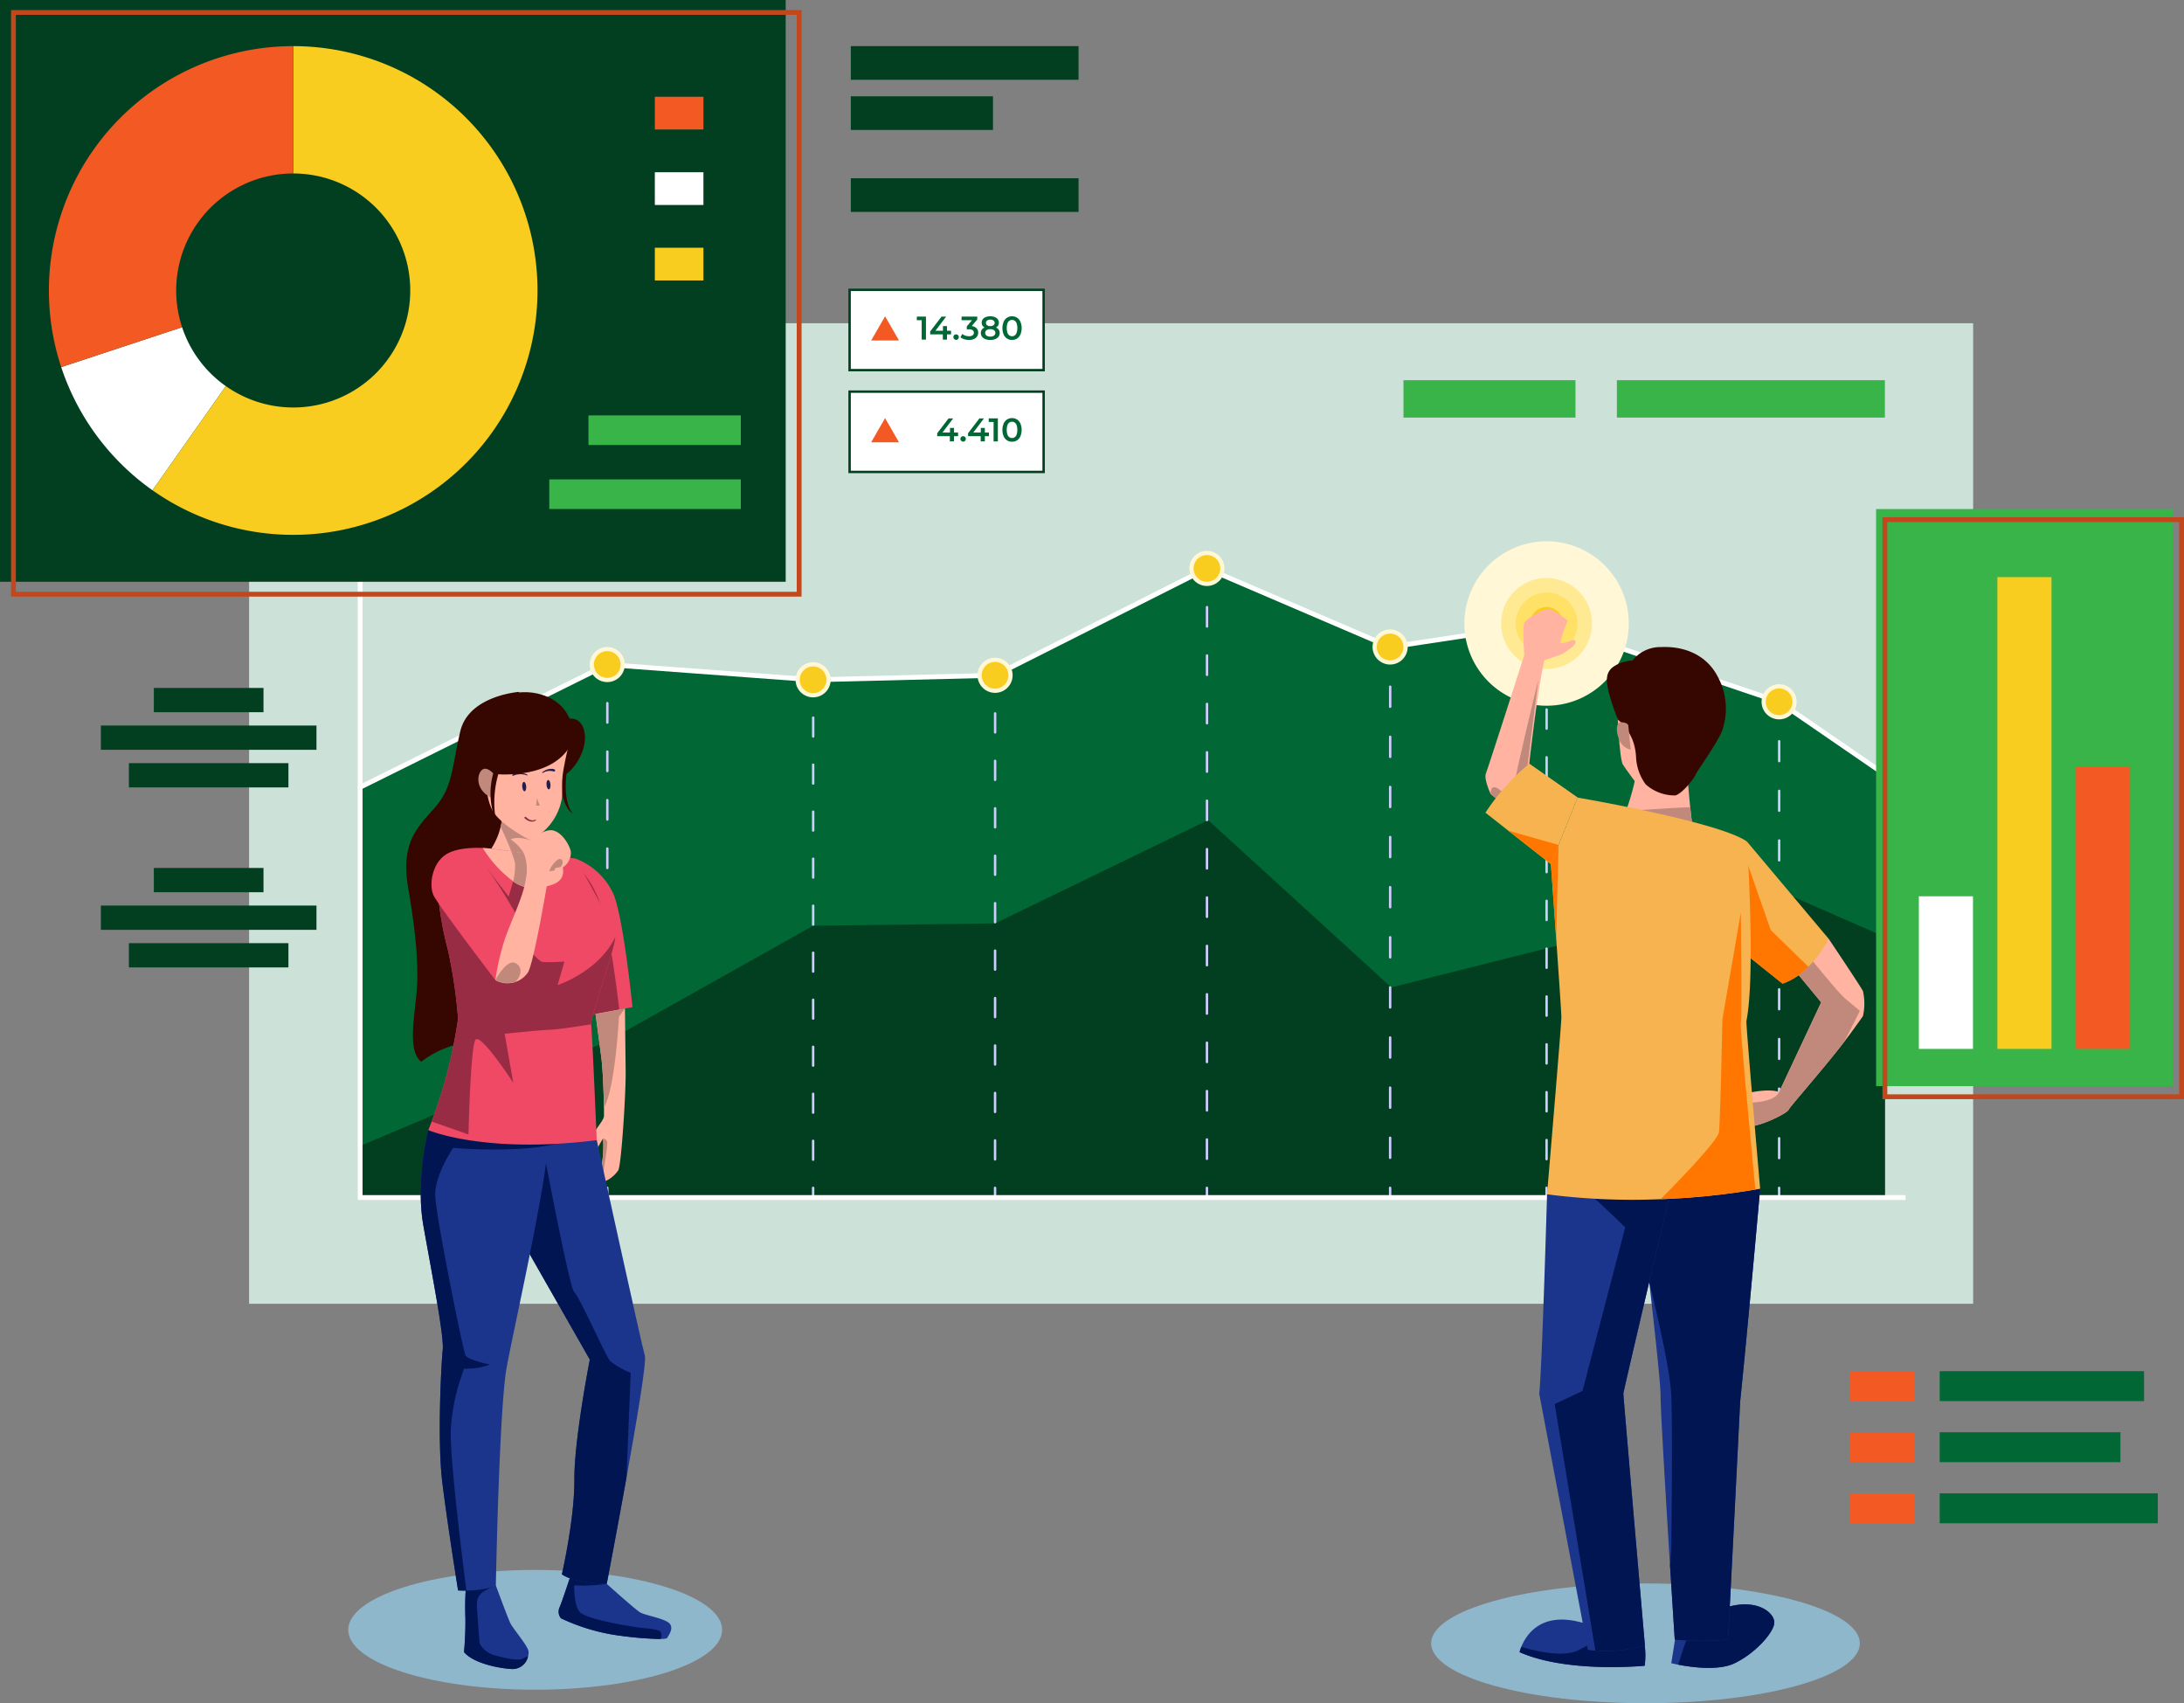 <svg xmlns="http://www.w3.org/2000/svg" xmlns:xlink="http://www.w3.org/1999/xlink" width="324.486" height="253" viewBox="0 0 324.486 253">
  <rect x="0" y="0" width="324.486" height="253" fill="#808080" stroke="none"/>
  <defs>
    <clipPath id="clip-path">
      <rect id="Rectángulo_401435" data-name="Rectángulo 401435" width="324.486" height="253" fill="none"/>
    </clipPath>
  </defs>
  <g id="Grupo_1102061" data-name="Grupo 1102061" transform="translate(-231.468 -502.411)">
    <g id="Grupo_1099516" data-name="Grupo 1099516" transform="translate(231.468 502.411)">
      <rect id="Rectángulo_401405" data-name="Rectángulo 401405" width="256.149" height="145.653" transform="translate(37.009 48.015)" fill="#cce1d7"/>
      <path id="Trazado_881556" data-name="Trazado 881556" d="M316.64,172.782v62.842H90.105V174.679l36.889-18.227,30.406,2.266,27.033-.668,31.478-15.875,27.219,11.67,23.244-3.487,34.55,11.63Z" transform="translate(-36.594 -57.74)" fill="#016835"/>
      <g id="Grupo_1099515" data-name="Grupo 1099515">
        <g id="Grupo_1099514" data-name="Grupo 1099514" clip-path="url(#clip-path)">
          <path id="Trazado_881557" data-name="Trazado 881557" d="M89.86,174.792a.359.359,0,0,1-.16-.68l36.71-18.227a.325.325,0,0,1,.186-.036l30.585,2.266,26.918-.666L215.5,141.609a.359.359,0,0,1,.3-.009l27.125,11.629,23.209-3.507a.371.371,0,0,1,.169.015L300.795,161.4a.373.373,0,0,1,.089.044L316.6,172.241a.359.359,0,1,1-.406.592l-15.674-10.767-34.353-11.621-23.225,3.51a.376.376,0,0,1-.2-.026l-27.064-11.6-31.329,15.8a.353.353,0,0,1-.153.039l-27.033.668-30.523-2.26L90.019,174.755a.354.354,0,0,1-.159.037" transform="translate(-36.348 -57.495)" fill="#fff"/>
          <path id="Trazado_881558" data-name="Trazado 881558" d="M90.105,253.527l36.71-15.551L157.4,220.817l27.033-.353,31.657-15.348,27.219,24.857,22.885-5.754,34.55-8.7,15.895,6.963v38.7H90.105Z" transform="translate(-36.594 -83.302)" fill="#013f20"/>
          <path id="Trazado_881559" data-name="Trazado 881559" d="M151.8,167.706a.179.179,0,0,1-.179-.179v-1.435a.179.179,0,0,1,.359,0v1.435a.179.179,0,0,1-.179.179" transform="translate(-61.575 -67.381)" fill="#cfccff"/>
          <path id="Trazado_881560" data-name="Trazado 881560" d="M151.8,243.624a.18.18,0,0,1-.179-.179v-2.879a.179.179,0,1,1,.359,0v2.879a.18.18,0,0,1-.179.179m0-7.2a.179.179,0,0,1-.179-.179v-2.879a.179.179,0,1,1,.359,0v2.879a.179.179,0,0,1-.179.179m0-7.2a.18.18,0,0,1-.179-.179v-2.88a.179.179,0,1,1,.359,0v2.88a.18.18,0,0,1-.179.179m0-7.2a.18.18,0,0,1-.179-.179v-2.879a.179.179,0,1,1,.359,0v2.879a.18.18,0,0,1-.179.179m0-7.2a.179.179,0,0,1-.179-.179v-2.879a.179.179,0,1,1,.359,0v2.879a.179.179,0,0,1-.179.179m0-7.2a.18.18,0,0,1-.179-.179v-2.879a.179.179,0,1,1,.359,0v2.879a.18.18,0,0,1-.179.179m0-7.2a.18.18,0,0,1-.179-.179v-2.88a.179.179,0,1,1,.359,0v2.88a.18.18,0,0,1-.179.179m0-7.2a.179.179,0,0,1-.179-.179v-2.879a.179.179,0,1,1,.359,0v2.879a.179.179,0,0,1-.179.179m0-7.2a.18.18,0,0,1-.179-.179v-2.879a.179.179,0,1,1,.359,0v2.879a.18.18,0,0,1-.179.179m0-7.2a.179.179,0,0,1-.179-.179v-2.88a.179.179,0,1,1,.359,0v2.88a.179.179,0,0,1-.179.179" transform="translate(-61.575 -71.315)" fill="#cfccff"/>
          <path id="Trazado_881561" data-name="Trazado 881561" d="M151.8,298.6a.18.18,0,0,1-.179-.179V296.99a.179.179,0,1,1,.359,0v1.435a.18.18,0,0,1-.179.179" transform="translate(-61.575 -120.541)" fill="#cfccff"/>
          <path id="Trazado_881562" data-name="Trazado 881562" d="M203.3,171.522a.179.179,0,0,1-.179-.179v-1.435a.179.179,0,1,1,.359,0v1.435a.179.179,0,0,1-.179.179" transform="translate(-82.491 -68.931)" fill="#cfccff"/>
          <path id="Trazado_881563" data-name="Trazado 881563" d="M203.3,245.215a.18.18,0,0,1-.179-.179v-2.794a.179.179,0,1,1,.359,0v2.794a.18.18,0,0,1-.179.179m0-6.985a.179.179,0,0,1-.179-.179v-2.794a.179.179,0,1,1,.359,0v2.794a.179.179,0,0,1-.179.179m0-6.984a.18.18,0,0,1-.179-.18v-2.794a.179.179,0,0,1,.359,0v2.794a.18.18,0,0,1-.179.18m0-6.985a.18.18,0,0,1-.179-.179v-2.794a.179.179,0,1,1,.359,0v2.794a.18.18,0,0,1-.179.179m0-6.985a.18.18,0,0,1-.179-.179V214.3a.179.179,0,1,1,.359,0V217.1a.18.18,0,0,1-.179.179m0-6.985a.18.18,0,0,1-.179-.179v-2.794a.179.179,0,1,1,.359,0v2.794a.18.18,0,0,1-.179.179m0-6.985a.179.179,0,0,1-.179-.179v-2.794a.179.179,0,1,1,.359,0v2.794a.179.179,0,0,1-.179.179m0-6.985a.179.179,0,0,1-.179-.179v-2.793a.179.179,0,1,1,.359,0v2.793a.179.179,0,0,1-.179.179m0-6.984a.18.18,0,0,1-.179-.179v-2.794a.179.179,0,1,1,.359,0v2.794a.18.18,0,0,1-.179.179m0-6.985a.179.179,0,0,1-.179-.179v-2.794a.179.179,0,1,1,.359,0v2.794a.179.179,0,0,1-.179.179" transform="translate(-82.491 -72.778)" fill="#cfccff"/>
          <path id="Trazado_881564" data-name="Trazado 881564" d="M203.3,298.6a.18.18,0,0,1-.179-.179V296.99a.179.179,0,1,1,.359,0v1.435a.18.18,0,0,1-.179.179" transform="translate(-82.491 -120.541)" fill="#cfccff"/>
          <path id="Trazado_881565" data-name="Trazado 881565" d="M248.817,170.4a.179.179,0,0,1-.179-.179v-1.435a.179.179,0,0,1,.359,0v1.435a.179.179,0,0,1-.179.179" transform="translate(-100.977 -68.474)" fill="#cfccff"/>
          <path id="Trazado_881566" data-name="Trazado 881566" d="M248.817,244.746a.18.18,0,0,1-.179-.179v-2.819a.179.179,0,1,1,.359,0v2.819a.18.18,0,0,1-.179.179m0-7.048a.18.18,0,0,1-.179-.179V234.7a.179.179,0,1,1,.359,0v2.819a.18.18,0,0,1-.179.179m0-7.048a.179.179,0,0,1-.179-.179v-2.819a.179.179,0,1,1,.359,0v2.819a.179.179,0,0,1-.179.179m0-7.048a.179.179,0,0,1-.179-.179v-2.819a.179.179,0,0,1,.359,0v2.819a.179.179,0,0,1-.179.179m0-7.048a.179.179,0,0,1-.179-.179v-2.819a.179.179,0,1,1,.359,0v2.819a.179.179,0,0,1-.179.179m0-7.048a.179.179,0,0,1-.179-.179V206.51a.179.179,0,1,1,.359,0v2.819a.179.179,0,0,1-.179.179m0-7.047a.18.18,0,0,1-.179-.18v-2.819a.179.179,0,1,1,.359,0v2.819a.18.18,0,0,1-.179.18m0-7.048a.179.179,0,0,1-.179-.179v-2.819a.179.179,0,0,1,.359,0v2.819a.179.179,0,0,1-.179.179m0-7.047a.18.18,0,0,1-.179-.179v-2.819a.179.179,0,1,1,.359,0v2.819a.18.18,0,0,1-.179.179m0-7.048a.179.179,0,0,1-.179-.179v-2.819a.179.179,0,1,1,.359,0v2.819a.179.179,0,0,1-.179.179" transform="translate(-100.977 -72.346)" fill="#cfccff"/>
          <path id="Trazado_881567" data-name="Trazado 881567" d="M248.817,298.6a.18.18,0,0,1-.179-.179V296.99a.179.179,0,1,1,.359,0v1.435a.18.18,0,0,1-.179.179" transform="translate(-100.977 -120.541)" fill="#cfccff"/>
          <path id="Trazado_881568" data-name="Trazado 881568" d="M301.821,143.667a.18.18,0,0,1-.179-.179v-1.435a.179.179,0,1,1,.359,0v1.435a.18.18,0,0,1-.179.179" transform="translate(-122.503 -57.618)" fill="#cfccff"/>
          <path id="Trazado_881569" data-name="Trazado 881569" d="M301.821,233.863a.18.18,0,0,1-.179-.179v-2.876a.179.179,0,1,1,.359,0v2.876a.18.18,0,0,1-.179.179m0-7.189a.18.18,0,0,1-.179-.179V223.62a.179.179,0,1,1,.359,0v2.875a.18.18,0,0,1-.179.179m0-7.188a.18.18,0,0,1-.179-.179v-2.876a.179.179,0,1,1,.359,0v2.876a.18.18,0,0,1-.179.179m0-7.189a.18.18,0,0,1-.179-.179v-2.876a.179.179,0,1,1,.359,0v2.876a.18.18,0,0,1-.179.179m0-7.189a.18.18,0,0,1-.179-.18v-2.875a.179.179,0,1,1,.359,0v2.875a.18.18,0,0,1-.179.18m0-7.189a.18.18,0,0,1-.179-.179v-2.876a.179.179,0,1,1,.359,0v2.876a.18.18,0,0,1-.179.179m0-7.189a.18.18,0,0,1-.179-.179v-2.876a.179.179,0,1,1,.359,0v2.876a.18.18,0,0,1-.179.179m0-7.188a.18.18,0,0,1-.179-.179v-2.876a.179.179,0,1,1,.359,0v2.876a.18.18,0,0,1-.179.179m0-7.189a.18.18,0,0,1-.179-.179V173.3a.179.179,0,1,1,.359,0v2.876a.18.18,0,0,1-.179.179m0-7.189a.18.18,0,0,1-.179-.179v-2.875a.179.179,0,1,1,.359,0v2.875a.18.18,0,0,1-.179.179m0-7.188a.18.18,0,0,1-.179-.179V158.92a.179.179,0,1,1,.359,0V161.8a.18.18,0,0,1-.179.179m0-7.189a.18.18,0,0,1-.179-.179v-2.876a.179.179,0,1,1,.359,0v2.876a.18.18,0,0,1-.179.179" transform="translate(-122.503 -61.549)" fill="#cfccff"/>
          <path id="Trazado_881570" data-name="Trazado 881570" d="M301.821,298.6a.18.18,0,0,1-.179-.179V296.99a.179.179,0,1,1,.359,0v1.435a.18.18,0,0,1-.179.179" transform="translate(-122.503 -120.541)" fill="#cfccff"/>
          <path id="Trazado_881571" data-name="Trazado 881571" d="M347.654,163.316a.18.18,0,0,1-.179-.179V161.7a.179.179,0,1,1,.359,0v1.435a.18.18,0,0,1-.179.179" transform="translate(-141.117 -65.598)" fill="#cfccff"/>
          <path id="Trazado_881572" data-name="Trazado 881572" d="M347.654,241.795a.18.18,0,0,1-.179-.179v-2.977a.179.179,0,1,1,.359,0v2.977a.18.18,0,0,1-.179.179m0-7.444a.18.18,0,0,1-.179-.179v-2.978a.179.179,0,1,1,.359,0v2.978a.18.18,0,0,1-.179.179m0-7.444a.18.18,0,0,1-.179-.179v-2.978a.179.179,0,1,1,.359,0v2.978a.18.18,0,0,1-.179.179m0-7.444a.18.18,0,0,1-.179-.179v-2.978a.179.179,0,1,1,.359,0v2.978a.18.18,0,0,1-.179.179m0-7.445a.18.18,0,0,1-.179-.179v-2.977a.179.179,0,1,1,.359,0v2.977a.18.18,0,0,1-.179.179m0-7.444a.18.18,0,0,1-.179-.179v-2.978a.179.179,0,0,1,.359,0v2.978a.18.18,0,0,1-.179.179m0-7.444a.18.18,0,0,1-.179-.179v-2.978a.179.179,0,0,1,.359,0v2.978a.18.18,0,0,1-.179.179m0-7.444a.18.18,0,0,1-.179-.179v-2.978a.179.179,0,1,1,.359,0v2.978a.18.18,0,0,1-.179.179m0-7.445a.18.18,0,0,1-.179-.179v-2.978a.179.179,0,1,1,.359,0v2.978a.18.18,0,0,1-.179.179m0-7.444a.18.18,0,0,1-.179-.179v-2.978a.179.179,0,1,1,.359,0v2.978a.18.18,0,0,1-.179.179" transform="translate(-141.117 -69.634)" fill="#cfccff"/>
          <path id="Trazado_881573" data-name="Trazado 881573" d="M347.654,298.6a.18.18,0,0,1-.179-.179V296.99a.179.179,0,1,1,.359,0v1.435a.18.18,0,0,1-.179.179" transform="translate(-141.117 -120.541)" fill="#cfccff"/>
          <path id="Trazado_881574" data-name="Trazado 881574" d="M386.793,157.384a.18.18,0,0,1-.179-.179V155.77a.179.179,0,1,1,.359,0v1.435a.18.18,0,0,1-.179.179" transform="translate(-157.012 -63.189)" fill="#cfccff"/>
          <path id="Trazado_881575" data-name="Trazado 881575" d="M386.793,239.45a.18.18,0,0,1-.179-.179v-2.842a.179.179,0,1,1,.359,0v2.842a.18.18,0,0,1-.179.179m0-7.106a.18.18,0,0,1-.179-.179v-2.842a.179.179,0,1,1,.359,0v2.842a.18.18,0,0,1-.179.179m0-7.106a.18.18,0,0,1-.179-.179v-2.842a.179.179,0,0,1,.359,0v2.842a.18.18,0,0,1-.179.179m0-7.106a.18.18,0,0,1-.179-.179V215.11a.179.179,0,1,1,.359,0v2.842a.18.18,0,0,1-.179.179m0-7.106a.18.18,0,0,1-.179-.179V208a.179.179,0,1,1,.359,0v2.843a.18.18,0,0,1-.179.179m0-7.106a.18.18,0,0,1-.179-.179V200.9a.179.179,0,1,1,.359,0v2.843a.18.18,0,0,1-.179.179m0-7.106a.18.18,0,0,1-.179-.179v-2.842a.179.179,0,1,1,.359,0v2.842a.18.18,0,0,1-.179.179m0-7.106a.18.18,0,0,1-.179-.179v-2.842a.179.179,0,1,1,.359,0v2.842a.18.18,0,0,1-.179.179m0-7.106a.18.18,0,0,1-.179-.179v-2.843a.179.179,0,0,1,.359,0v2.843a.18.18,0,0,1-.179.179m0-7.106a.18.18,0,0,1-.179-.179v-2.842a.179.179,0,1,1,.359,0v2.842a.18.18,0,0,1-.179.179m0-7.106a.18.18,0,0,1-.179-.179v-2.842a.179.179,0,1,1,.359,0v2.842a.18.18,0,0,1-.179.179" transform="translate(-157.012 -67.086)" fill="#cfccff"/>
          <path id="Trazado_881576" data-name="Trazado 881576" d="M386.793,298.6a.18.18,0,0,1-.179-.179V296.99a.179.179,0,1,1,.359,0v1.435a.18.18,0,0,1-.179.179" transform="translate(-157.012 -120.541)" fill="#cfccff"/>
          <path id="Trazado_881577" data-name="Trazado 881577" d="M444.97,177.027a.18.18,0,0,1-.179-.179v-1.435a.179.179,0,0,1,.359,0v1.435a.18.18,0,0,1-.179.179" transform="translate(-180.639 -71.166)" fill="#cfccff"/>
          <path id="Trazado_881578" data-name="Trazado 881578" d="M444.97,247.377a.18.18,0,0,1-.179-.179v-2.949a.179.179,0,0,1,.359,0V247.2a.18.18,0,0,1-.179.179m0-7.372a.18.18,0,0,1-.179-.179v-2.949a.179.179,0,0,1,.359,0v2.949a.18.18,0,0,1-.179.179m0-7.371a.18.18,0,0,1-.179-.179v-2.949a.179.179,0,0,1,.359,0v2.949a.18.18,0,0,1-.179.179m0-7.372a.18.18,0,0,1-.179-.18v-2.948a.179.179,0,0,1,.359,0v2.948a.18.18,0,0,1-.179.18m0-7.372a.18.18,0,0,1-.179-.179v-2.948a.179.179,0,0,1,.359,0v2.948a.18.18,0,0,1-.179.179m0-7.372a.18.18,0,0,1-.179-.179v-2.949a.179.179,0,0,1,.359,0v2.949a.18.18,0,0,1-.179.179m0-7.371a.18.18,0,0,1-.179-.179v-2.949a.179.179,0,1,1,.359,0v2.949a.18.18,0,0,1-.179.179m0-7.371a.18.18,0,0,1-.179-.179v-2.949a.179.179,0,1,1,.359,0V195.6a.18.18,0,0,1-.179.179m0-7.372a.18.18,0,0,1-.179-.179v-2.949a.179.179,0,0,1,.359,0v2.949a.18.18,0,0,1-.179.179" transform="translate(-180.639 -75.172)" fill="#cfccff"/>
          <path id="Trazado_881579" data-name="Trazado 881579" d="M444.97,298.6a.18.18,0,0,1-.179-.179V296.99a.179.179,0,1,1,.359,0v1.435a.18.18,0,0,1-.179.179" transform="translate(-180.639 -120.541)" fill="#cfccff"/>
          <path id="Trazado_881580" data-name="Trazado 881580" d="M348.6,160.043a2.607,2.607,0,1,1-2.607-2.607,2.607,2.607,0,0,1,2.607,2.607" transform="translate(-139.457 -63.938)" fill="#fff7d6"/>
          <path id="Trazado_881581" data-name="Trazado 881581" d="M348.4,160.47a1.982,1.982,0,1,1-1.982-1.982,1.982,1.982,0,0,1,1.982,1.982" transform="translate(-139.884 -64.365)" fill="#f8cd20"/>
          <path id="Trazado_881582" data-name="Trazado 881582" d="M445.918,173.754a2.607,2.607,0,1,1-2.607-2.607,2.607,2.607,0,0,1,2.607,2.607" transform="translate(-178.979 -69.506)" fill="#fff7d6"/>
          <path id="Trazado_881583" data-name="Trazado 881583" d="M445.721,174.181a1.982,1.982,0,1,1-1.982-1.982,1.982,1.982,0,0,1,1.982,1.982" transform="translate(-179.407 -69.934)" fill="#f8cd20"/>
          <path id="Trazado_881584" data-name="Trazado 881584" d="M302.768,140.393a2.607,2.607,0,1,1-2.607-2.607,2.607,2.607,0,0,1,2.607,2.607" transform="translate(-120.843 -55.958)" fill="#fff7d6"/>
          <path id="Trazado_881585" data-name="Trazado 881585" d="M302.571,140.82a1.982,1.982,0,1,1-1.982-1.982,1.982,1.982,0,0,1,1.982,1.982" transform="translate(-121.271 -56.385)" fill="#f8cd20"/>
          <path id="Trazado_881586" data-name="Trazado 881586" d="M249.765,167.124a2.607,2.607,0,1,1-2.607-2.607,2.606,2.606,0,0,1,2.607,2.607" transform="translate(-99.317 -66.814)" fill="#fff7d6"/>
          <path id="Trazado_881587" data-name="Trazado 881587" d="M249.567,167.551a1.982,1.982,0,1,1-1.982-1.982,1.982,1.982,0,0,1,1.982,1.982" transform="translate(-99.745 -67.241)" fill="#f8cd20"/>
          <path id="Trazado_881588" data-name="Trazado 881588" d="M204.244,168.249a2.607,2.607,0,1,1-2.607-2.607,2.606,2.606,0,0,1,2.607,2.607" transform="translate(-80.83 -67.271)" fill="#fff7d6"/>
          <path id="Trazado_881589" data-name="Trazado 881589" d="M204.047,168.676a1.982,1.982,0,1,1-1.982-1.982,1.982,1.982,0,0,1,1.982,1.982" transform="translate(-81.258 -67.698)" fill="#f8cd20"/>
          <path id="Trazado_881590" data-name="Trazado 881590" d="M152.743,164.432a2.607,2.607,0,1,1-2.607-2.607,2.607,2.607,0,0,1,2.607,2.607" transform="translate(-59.915 -65.721)" fill="#fff7d6"/>
          <path id="Trazado_881591" data-name="Trazado 881591" d="M152.546,164.859a1.982,1.982,0,1,1-1.982-1.982,1.982,1.982,0,0,1,1.982,1.982" transform="translate(-60.342 -66.148)" fill="#f8cd20"/>
          <path id="Trazado_881592" data-name="Trazado 881592" d="M319.462,218.928H89.5V100.181h.717v118.03H319.462Z" transform="translate(-36.348 -40.686)" fill="#fff"/>
          <rect id="Rectángulo_401406" data-name="Rectángulo 401406" width="25.555" height="5.555" transform="translate(208.519 56.475)" fill="#38b449"/>
          <rect id="Rectángulo_401407" data-name="Rectángulo 401407" width="39.82" height="5.555" transform="translate(240.227 56.475)" fill="#38b449"/>
          <path id="Trazado_881593" data-name="Trazado 881593" d="M390.778,147.6a12.214,12.214,0,1,1-12.214-12.214A12.214,12.214,0,0,1,390.778,147.6" transform="translate(-148.782 -54.983)" fill="#fff7d6"/>
          <path id="Trazado_881594" data-name="Trazado 881594" d="M389.051,151.335a6.752,6.752,0,1,1-6.752-6.752,6.752,6.752,0,0,1,6.752,6.752" transform="translate(-152.518 -58.718)" fill="#ffe992"/>
          <path id="Trazado_881595" data-name="Trazado 881595" d="M388.371,152.806a4.6,4.6,0,1,1-4.6-4.6,4.6,4.6,0,0,1,4.6,4.6" transform="translate(-153.988 -60.189)" fill="#ffe168"/>
          <path id="Trazado_881596" data-name="Trazado 881596" d="M387.691,154.277a2.45,2.45,0,1,1-2.45-2.45,2.45,2.45,0,0,1,2.45,2.45" transform="translate(-155.459 -61.66)" fill="#f8cd20"/>
          <rect id="Rectángulo_401408" data-name="Rectángulo 401408" width="116.733" height="86.416" transform="translate(0 0.001)" fill="#013f20"/>
          <path id="Trazado_881597" data-name="Trazado 881597" d="M39.774,90.592l-10.9,15.474A36.385,36.385,0,0,1,15.314,87.773l17.959-5.93a17.338,17.338,0,0,0,6.5,8.749" transform="translate(-6.219 -33.238)" fill="#fff"/>
          <path id="Trazado_881598" data-name="Trazado 881598" d="M95.355,47.836a36.3,36.3,0,0,1-57.2,29.677l10.9-15.474A17.38,17.38,0,1,0,59.056,30.454V11.537a36.3,36.3,0,0,1,36.3,36.3" transform="translate(-15.496 -4.685)" fill="#f8cd20"/>
          <path id="Trazado_881599" data-name="Trazado 881599" d="M48.53,11.536V30.454A17.386,17.386,0,0,0,32.024,53.29L14.064,59.22A36.31,36.31,0,0,1,48.53,11.536" transform="translate(-4.97 -4.685)" fill="#f35923"/>
          <rect id="Rectángulo_401409" data-name="Rectángulo 401409" width="22.636" height="4.398" transform="translate(87.431 61.705)" fill="#38b449"/>
          <rect id="Rectángulo_401410" data-name="Rectángulo 401410" width="28.458" height="4.398" transform="translate(81.609 71.21)" fill="#38b449"/>
          <rect id="Rectángulo_401411" data-name="Rectángulo 401411" width="7.222" height="4.86" transform="translate(97.291 36.801)" fill="#f8cd20"/>
          <rect id="Rectángulo_401412" data-name="Rectángulo 401412" width="7.222" height="4.86" transform="translate(97.291 25.588)" fill="#fff"/>
          <rect id="Rectángulo_401413" data-name="Rectángulo 401413" width="7.222" height="4.86" transform="translate(97.291 14.374)" fill="#f35923"/>
          <path id="Trazado_881600" data-name="Trazado 881600" d="M120.211,89.648H2.761V2.514h117.45ZM3.478,88.93H119.494V3.231H3.478Z" transform="translate(-1.121 -1.021)" fill="#c3471c"/>
          <rect id="Rectángulo_401414" data-name="Rectángulo 401414" width="33.837" height="4.999" transform="translate(126.408 26.479)" fill="#013f20"/>
          <rect id="Rectángulo_401415" data-name="Rectángulo 401415" width="33.837" height="4.999" transform="translate(126.408 6.852)" fill="#013f20"/>
          <rect id="Rectángulo_401416" data-name="Rectángulo 401416" width="21.123" height="4.999" transform="translate(126.408 14.304)" fill="#013f20"/>
          <rect id="Rectángulo_401417" data-name="Rectángulo 401417" width="16.294" height="3.605" transform="translate(22.855 102.189)" fill="#013f20"/>
          <rect id="Rectángulo_401418" data-name="Rectángulo 401418" width="32.033" height="3.605" transform="translate(14.986 107.774)" fill="#013f20"/>
          <rect id="Rectángulo_401419" data-name="Rectángulo 401419" width="23.701" height="3.605" transform="translate(19.152 113.359)" fill="#013f20"/>
          <rect id="Rectángulo_401420" data-name="Rectángulo 401420" width="16.294" height="3.605" transform="translate(22.855 128.93)" fill="#013f20"/>
          <rect id="Rectángulo_401421" data-name="Rectángulo 401421" width="32.033" height="3.605" transform="translate(14.986 134.515)" fill="#013f20"/>
          <rect id="Rectángulo_401422" data-name="Rectángulo 401422" width="23.701" height="3.605" transform="translate(19.152 140.1)" fill="#013f20"/>
          <rect id="Rectángulo_401423" data-name="Rectángulo 401423" width="44.081" height="85.725" transform="translate(278.739 75.615)" fill="#38b449"/>
          <path id="Trazado_881601" data-name="Trazado 881601" d="M515.749,215.814h-44.8V129.371h44.8Zm-44.081-.718h43.363V130.088H471.668Z" transform="translate(-191.263 -52.54)" fill="#c3471c"/>
          <rect id="Rectángulo_401424" data-name="Rectángulo 401424" width="8.043" height="22.672" transform="translate(285.092 133.136)" fill="#fff"/>
          <rect id="Rectángulo_401425" data-name="Rectángulo 401425" width="8.043" height="70.082" transform="translate(296.758 85.726)" fill="#f8cd20"/>
          <rect id="Rectángulo_401426" data-name="Rectángulo 401426" width="8.043" height="41.895" transform="translate(308.423 113.914)" fill="#f35923"/>
          <rect id="Rectángulo_401427" data-name="Rectángulo 401427" width="9.629" height="4.444" transform="translate(274.862 203.679)" fill="#f35923"/>
          <rect id="Rectángulo_401428" data-name="Rectángulo 401428" width="9.629" height="4.444" transform="translate(274.862 212.752)" fill="#f35923"/>
          <rect id="Rectángulo_401429" data-name="Rectángulo 401429" width="9.629" height="4.444" transform="translate(274.862 221.825)" fill="#f35923"/>
          <rect id="Rectángulo_401430" data-name="Rectángulo 401430" width="30.357" height="4.444" transform="translate(288.188 203.679)" fill="#016835"/>
          <rect id="Rectángulo_401431" data-name="Rectángulo 401431" width="26.855" height="4.444" transform="translate(288.188 212.752)" fill="#016835"/>
          <rect id="Rectángulo_401432" data-name="Rectángulo 401432" width="32.409" height="4.444" transform="translate(288.188 221.825)" fill="#016835"/>
          <path id="Trazado_881602" data-name="Trazado 881602" d="M421.729,404.956c0,4.911-14.257,8.893-31.844,8.893s-31.844-3.982-31.844-8.893,14.257-8.893,31.844-8.893,31.844,3.982,31.844,8.893" transform="translate(-145.408 -160.85)" fill="#8eb7cc"/>
          <path id="Trazado_881603" data-name="Trazado 881603" d="M433.421,403.974c0,1.386-2.679,4.5-5.882,6.059-2.4,1.17-6.475.593-8.377.223-.647-.124-1.047-.223-1.047-.223l.554-3.5a23.069,23.069,0,0,1,2.579-2.171,16.947,16.947,0,0,1,5.466-2.741c4.319-1.124,6.706.963,6.706,2.356" transform="translate(-169.806 -162.975)" fill="#1b348c"/>
          <path id="Trazado_881604" data-name="Trazado 881604" d="M434.137,403.974c0,1.386-2.679,4.5-5.882,6.059-2.4,1.17-6.475.593-8.377.223a54.458,54.458,0,0,1,2.086-5.9,16.947,16.947,0,0,1,5.466-2.741c4.319-1.124,6.706.963,6.706,2.356" transform="translate(-170.522 -162.975)" fill="#001552"/>
          <path id="Trazado_881605" data-name="Trazado 881605" d="M398.762,411.949s-11.439,1.156-18.595-2.014a5.68,5.68,0,0,1,.255-.79c.646-1.614,2.7-5.04,8.3-3.773,1.811.408,3.34.841,4.623,1.249h.009a23.255,23.255,0,0,1,5.4,2.286,11.832,11.832,0,0,1,0,3.042" transform="translate(-154.394 -164.518)" fill="#1b348c"/>
          <path id="Trazado_881606" data-name="Trazado 881606" d="M398.762,412.991s-11.439,1.156-18.595-2.014a5.68,5.68,0,0,1,.255-.79c2.15.646,6.017,1.564,8.3.587a19.164,19.164,0,0,0,4.623-3.111h.009a23.257,23.257,0,0,1,5.4,2.286,11.832,11.832,0,0,1,0,3.042" transform="translate(-154.394 -165.56)" fill="#001552"/>
          <path id="Trazado_881607" data-name="Trazado 881607" d="M427.966,297.323S426.114,318.2,425,328.893c0,0-1.392,27.911-1.808,35.409a43.212,43.212,0,0,1-7.914,0s-.309-4.829-.7-10.978c-.617-9.93-1.421-23.29-1.406-25.264.014-1.622-.847-9.521-1.687-16.9-.423-3.66-.839-7.2-1.14-9.773-.295-2.468-.488-4.061-.488-4.061Z" transform="translate(-166.454 -120.749)" fill="#1b348c"/>
          <path id="Trazado_881608" data-name="Trazado 881608" d="M427.966,297.323S426.114,318.2,425,328.893c0,0-1.392,27.911-1.808,35.409a43.212,43.212,0,0,1-7.914,0s-.309-4.829-.7-10.978l.179-2.21s.236-18.476,0-23.2-3.272-16.76-3.272-16.76l.639-8.926-1.779-.847c-.295-2.468-.488-4.061-.488-4.061Z" transform="translate(-166.454 -120.749)" fill="#001552"/>
          <path id="Trazado_881609" data-name="Trazado 881609" d="M404.7,297.233c-.144.61-7.125,30.1-7.125,30.508s3.2,37.353,3.2,37.353a19.817,19.817,0,0,1-7.354.811c-.7-.043-1.119-.115-1.119-.115l-7.225-38.05c.423-3.889,1.162-29.626,1.162-29.626l6.042-.294,12.219-.589.2-.007Z" transform="translate(-156.386 -120.71)" fill="#1b348c"/>
          <path id="Trazado_881610" data-name="Trazado 881610" d="M399.146,327.747c0,.417,3.2,37.353,3.2,37.353a19.8,19.8,0,0,1-7.354.811l-6.042-36.635,4.133-1.944,6.343-24.3s-3.86-3.775-5.575-5.2a3.059,3.059,0,0,0-.768-.538l12.987-.05h.2c-.144.609-7.125,30.1-7.125,30.508" transform="translate(-157.961 -120.715)" fill="#001552"/>
          <path id="Trazado_881611" data-name="Trazado 881611" d="M407.676,185.232s-1.716-2.271-2.216-3.066-.858-7.731-.786-8.731,3-5.219,7.078-4.433,4.647,5.291,4.218,9.151-1.788,6.935-3.5,7.365-3.926.872-4.79-.286" transform="translate(-164.343 -68.596)" fill="#ffb3a0"/>
          <path id="Trazado_881612" data-name="Trazado 881612" d="M416.514,200.62l-10.5-1.858a35.9,35.9,0,0,0,1.858-6.077c.352-2.361,1.069-2.791,1.069-2.791l6.58,1.435s.222,3.042.488,5.69c.129,1.234.273,2.382.395,3.092.043.216.079.387.115.51" transform="translate(-164.889 -77.12)" fill="#ffb3a0"/>
          <path id="Trazado_881613" data-name="Trazado 881613" d="M417,204.982l-9.514-2.533s6.35-.473,9.119-.559c.13,1.234.273,2.382.395,3.092" transform="translate(-165.488 -81.992)" fill="#c1897c"/>
          <path id="Trazado_881614" data-name="Trazado 881614" d="M405.792,175.567a11.063,11.063,0,0,0-.988-1.794,11.467,11.467,0,0,0-1.143-1.134,36.812,36.812,0,0,1-1.384-4.064c-.257-1.245-.659-2.746.586-3.735a5.268,5.268,0,0,1,2.929-.988,5.3,5.3,0,0,1,4.284-2.013c3.112-.147,6.553.936,8.347,4.294a9.969,9.969,0,0,1,.805,7.824c-.476,1.72-3.661,6-4.027,6.809s-2.087,2.892-3.038,3.112a6.464,6.464,0,0,1-4.393-1.647,7.422,7.422,0,0,1-1.428-3.954,8.361,8.361,0,0,0-.549-2.709" transform="translate(-163.263 -65.721)" fill="#360700"/>
          <path id="Trazado_881615" data-name="Trazado 881615" d="M406.557,184.722a2.482,2.482,0,0,1-1.731-1.517c-.485-1.282-.473-2.612.395-2.554s.978.442.978.442Z" transform="translate(-164.278 -73.365)" fill="#c1897c"/>
          <path id="Trazado_881616" data-name="Trazado 881616" d="M454.541,246.292c-.051.093-.754,1.076-1.794,2.5-.309.423-.653.876-1.012,1.349-3.229,4.19-8.093,9.658-8.215,10.031-.187.552-4.162,2.5-5.834,2.5v-4.994s2.827-.668,4.4-.108l6.249-13.317-4.814-5.834,1.794-1.09,4.133-2.519s4.721,7.032,5.094,7.771a8.468,8.468,0,0,1,0,3.709" transform="translate(-177.754 -95.362)" fill="#ffb3a0"/>
          <path id="Trazado_881617" data-name="Trazado 881617" d="M454.075,247.247s-.559,1.176-2.339,4.621c-3.228,4.19-8.093,9.658-8.215,10.031-.186.552-4.161,2.5-5.834,2.5v-3.523c1.471-.036,3.8-.308,4.4-1.579l6.249-13.317-4.815-5.834,1.794-1.09h1.119s4.449,5.532,5.489,6.378,2.152,1.816,2.152,1.816" transform="translate(-177.754 -97.085)" fill="#c1897c"/>
          <path id="Trazado_881618" data-name="Trazado 881618" d="M447.42,224.94a17.8,17.8,0,0,1-3.013,4.154,9.856,9.856,0,0,1-3.839,2.512l-7.871-6.3,2.232-12.771.359-2.03Z" transform="translate(-175.727 -85.49)" fill="#f6b34f"/>
          <path id="Trazado_881619" data-name="Trazado 881619" d="M444.408,230.483a9.856,9.856,0,0,1-3.839,2.512l-7.871-6.3,2.231-12.771,3.882,11.107Z" transform="translate(-175.728 -86.879)" fill="#f70"/>
          <path id="Trazado_881620" data-name="Trazado 881620" d="M418.692,257.594s-.244.05-.71.129a107.776,107.776,0,0,1-14.077,1.428,98.253,98.253,0,0,1-16.876-.725s2.131-25.091,2.131-26.3c0-.6-.38-6.17-.768-11.66v-.007c-.394-5.6-.789-11.085-.789-11.085l1.141-2.841,2.82-7.039s21.016,3.588,25.177,6.536c0,0,1.291,19.746-.086,26.656-.093.459,2.038,24.9,2.038,24.9" transform="translate(-157.181 -81.02)" fill="#f6b34f"/>
          <path id="Trazado_881621" data-name="Trazado 881621" d="M429.522,269.406a107.669,107.669,0,0,1-14.077,1.428c1.995-2,8.517-8.653,8.675-9.98.186-1.579.509-16.761.509-16.761l2.734-15.828s.18,15.921,0,16.387c-.172.416,1.794,20.944,2.16,24.754" transform="translate(-168.721 -92.703)" fill="#f70"/>
          <path id="Trazado_881622" data-name="Trazado 881622" d="M389.136,211.35l-.352,13.926c-.394-5.6-.789-11.085-.789-11.085Z" transform="translate(-157.573 -85.834)" fill="#f70"/>
          <path id="Trazado_881623" data-name="Trazado 881623" d="M385.309,185.032l-3.544,7.039-6.264-5.058-3.107-2.512s-1.04-2.224-.7-3.057,5.7-17.565,5.7-17.565l2.985.761c-1.04,4.377-2.246,15.369-2.246,15.369Z" transform="translate(-150.926 -66.555)" fill="#ffb3a0"/>
          <path id="Trazado_881624" data-name="Trazado 881624" d="M376.619,199.65l-.6.775-3.107-2.512s-.072-1.3.832-.947,2.87,2.684,2.87,2.684" transform="translate(-151.449 -79.968)" fill="#c1897c"/>
          <path id="Trazado_881625" data-name="Trazado 881625" d="M380.839,183.457l1.691-13.426s-3.5,14.415-3.379,14.768Z" transform="translate(-153.98 -69.053)" fill="#c1897c"/>
          <path id="Trazado_881626" data-name="Trazado 881626" d="M385.308,196.062l-2.82,7.039-1.141,2.841-6.328-4.965-3.394-2.669a31.774,31.774,0,0,1,6.508-7.268Z" transform="translate(-150.925 -77.585)" fill="#f6b34f"/>
          <path id="Trazado_881627" data-name="Trazado 881627" d="M384.809,209.9l-1.141,2.841-6.328-4.965c2.892.8,7.47,2.124,7.47,2.124" transform="translate(-153.245 -84.381)" fill="#f70"/>
          <path id="Trazado_881628" data-name="Trazado 881628" d="M381.251,159.2s-.278-4.166,0-4.791,3.055-2.292,3.889-2.014a13.623,13.623,0,0,1,2.569,1.666s-1.215,2.993-1.076,3.409-2.4,2.493-2.4,2.493l-1.911.625Z" transform="translate(-154.784 -61.879)" fill="#ffb3a0"/>
          <path id="Trazado_881629" data-name="Trazado 881629" d="M387.717,160.7a8.053,8.053,0,0,0,2.326-.417c.694-.347.972-.243.937.208s-1.84,1.642-2.187,1.758-2.43.846-2.43.846Z" transform="translate(-156.91 -65.011)" fill="#ffb3a0"/>
          <path id="Trazado_881630" data-name="Trazado 881630" d="M152.423,236.816s-.447.086-1.118.206c-.254.049-.537.1-.842.159-1.1.207-2.467.455-3.525.649-.492.084-.916.163-1.222.217l-1.656-21.656-.126-1.655a10.015,10.015,0,0,1,5.788,5.581c1.475,4.135,2.7,16.5,2.7,16.5" transform="translate(-58.455 -87.209)" fill="#f04965"/>
          <path id="Trazado_881631" data-name="Trazado 881631" d="M150.548,238.006c-1.6.3-3.771.7-4.746.866l-1.656-21.656.454-.448c-.133.372,2.02,1.8,3.412,6.373,1.207,4,2.2,11.989,2.536,14.865" transform="translate(-58.541 -88.034)" fill="#982c44"/>
          <path id="Trazado_881632" data-name="Trazado 881632" d="M151.663,276.27a4.694,4.694,0,0,1-2.672,1.9,2.506,2.506,0,0,1-.583.131c-.645.048.551-1.56.837-3.139a16.766,16.766,0,0,0,.145-3.588,12.12,12.12,0,0,0-1.131,2.188l-.2.709a2.35,2.35,0,0,1-.774-2.264c.343-1.355,2.2-3.225,2.237-3.941.007-.177.011-.65,0-1.294-.032-1.962-.162-5.532-.367-7.219-.105-.877-.475-3.643-.884-6.678,1.058-.194,2.429-.442,3.525-.649.305-.054.589-.109.842-.158.045,4.032.1,8.155.109,9.575.015,3.1-.611,13.3-1.086,14.431" transform="translate(-59.789 -102.45)" fill="#ffb3a0"/>
          <path id="Trazado_881633" data-name="Trazado 881633" d="M153.359,252.264l-.885,1.214s-.548,10.636-2.231,13.489c-.032-1.961-.162-5.531-.367-7.219-.105-.877-.475-3.643-.884-6.678,1.058-.194,2.429-.442,3.525-.649.305-.055.589-.109.842-.159" transform="translate(-60.509 -102.45)" fill="#c1897c"/>
          <path id="Trazado_881634" data-name="Trazado 881634" d="M150.192,289.319a6.61,6.61,0,0,1-.519,2.05,2.511,2.511,0,0,1-.583.132c-.645.048.552-1.561.837-3.139a16.8,16.8,0,0,0,.144-3.589.731.731,0,0,1,.577.371c.214.371-.415,3.674-.457,4.176" transform="translate(-60.472 -115.652)" fill="#c1897c"/>
          <path id="Trazado_881635" data-name="Trazado 881635" d="M142.672,401.58c0,4.911-12.435,8.893-27.774,8.893s-27.774-3.982-27.774-8.893,12.435-8.893,27.774-8.893,27.774,3.981,27.774,8.893" transform="translate(-35.383 -159.479)" fill="#8eb7cc"/>
          <path id="Trazado_881636" data-name="Trazado 881636" d="M155.9,403.387c-.028.094-.318.173-1.031.186a51,51,0,0,1-5.733-.459,29.5,29.5,0,0,1-9.045-2.621,1.572,1.572,0,0,1-.224-1.571c.382-.858,1.637-4.686,1.637-4.686l5.394,1.145s4.251,3.823,4.988,4.253,3.782.907,4.391,1.685-.308,1.843-.377,2.068" transform="translate(-56.752 -160.107)" fill="#1b348c"/>
          <path id="Trazado_881637" data-name="Trazado 881637" d="M154.871,403.573a51.077,51.077,0,0,1-5.733-.458,29.488,29.488,0,0,1-9.046-2.622,1.571,1.571,0,0,1-.224-1.571c.382-.859,1.638-4.686,1.638-4.686l5.394,1.146a26.645,26.645,0,0,1-4.833.23s-.074,2.738.73,3.854,6.751,2.086,8.476,2.348,3.583.216,3.711.9a1.264,1.264,0,0,1-.112.863" transform="translate(-56.752 -160.107)" fill="#001552"/>
          <path id="Trazado_881638" data-name="Trazado 881638" d="M125.6,407.105a2.358,2.358,0,0,1-2.339,1.908c-1.774-.072-5.754-.8-7.178-2.523a48.874,48.874,0,0,0,.206-5.091,41.468,41.468,0,0,1,.052-4.239l4.474-.507a.05.05,0,0,1,.018-.005s1.707,4.659,2.128,5.535,2.561,3.313,2.7,4.177a1.8,1.8,0,0,1-.059.744" transform="translate(-47.143 -161.088)" fill="#1b348c"/>
          <path id="Trazado_881639" data-name="Trazado 881639" d="M125.6,407.109a2.358,2.358,0,0,1-2.339,1.908c-1.774-.072-5.754-.8-7.178-2.523a48.874,48.874,0,0,0,.206-5.091,41.467,41.467,0,0,1,.052-4.239l4.474-.507a7.207,7.207,0,0,0-2.121,1.057c-.561.552-.769,1-.672,2.419s.371,5.055.371,5.055a3.521,3.521,0,0,0,2.408,1.82c1.4.4,3.318.851,4.069.431a4.258,4.258,0,0,1,.73-.332" transform="translate(-47.143 -161.091)" fill="#001552"/>
          <path id="Trazado_881640" data-name="Trazado 881640" d="M144.318,333.431c-1.45,8.077-2.93,15.791-2.93,15.791s-4.717-.05-6.666-1.416c0,0,1.9-8.222,1.856-14.1s2.294-17.8,2.294-17.8l-12.7-22.272,2.82-13.059,1.926.485,8.984,2.249s6.646,30.326,7.153,32.063c.252.89-1.219,9.67-2.733,18.055" transform="translate(-51.24 -113.949)" fill="#1b348c"/>
          <path id="Trazado_881641" data-name="Trazado 881641" d="M144.945,317.873l-.628,15.558c-1.45,8.077-2.93,15.791-2.93,15.791s-4.717-.05-6.666-1.415c0,0,1.9-8.222,1.856-14.1s2.294-17.8,2.294-17.8l-12.7-22.273,2.82-13.059,1.925.485c.761,2.775,1.45,5.694,1.45,5.694s3.534,18.722,4.211,19.179,4.607,9.357,5.292,10.169a11.117,11.117,0,0,0,3.08,1.766" transform="translate(-51.24 -113.95)" fill="#001552"/>
          <path id="Trazado_881642" data-name="Trazado 881642" d="M124.144,284.051c-.39,6.722-5.117,27.448-6.126,33.029-1.1,6.109-1.6,32.428-1.6,32.428a15.1,15.1,0,0,1-4.376.667c-.755.013-1.234-.029-1.234-.029s-1.6-9.946-2.352-16.13-.147-17.616.074-19.612-1.674-11.665-2.873-18.437.72-14.194.72-14.194,3.847-.762,7.96-1.128c4.513-.395,9.332-.311,9.772,1.785a.6.6,0,0,1,.025.112,8.685,8.685,0,0,1,.006,1.509" transform="translate(-42.751 -113.901)" fill="#1b348c"/>
          <path id="Trazado_881643" data-name="Trazado 881643" d="M110.084,284.535s-2.743,3.994-2.674,7.044,4.132,22.977,4.478,23.739,3.671,1.405,3.671,1.405a10.235,10.235,0,0,1-3.841.607,29.822,29.822,0,0,0-1.994,9.083c-.17,4.217,1.853,20.252,2.32,23.888-.754.014-1.233-.027-1.233-.027s-1.6-9.946-2.352-16.13-.147-17.616.073-19.612-1.674-11.665-2.873-18.437.722-14.194.722-14.194,3.847-.762,7.96-1.128l9.772,1.785,3.3.6a11.857,11.857,0,0,1-3.266,1.022c-5.643,1.081-14.059.357-14.059.357" transform="translate(-42.751 -114.027)" fill="#001552"/>
          <path id="Trazado_881644" data-name="Trazado 881644" d="M118.4,173.057s-7.463.536-8.727,5.832-1.073,8.311-3.836,11.42-5.047,5.308-3.887,12.036,1.62,11.9,1.168,15.985-1.1,8.258.755,9.67a14.041,14.041,0,0,1,10.624-2.816c6.15,1.012,4.895-32.668,4.895-32.668Z" transform="translate(-41.28 -70.282)" fill="#360700"/>
          <path id="Trazado_881645" data-name="Trazado 881645" d="M130.1,210.252a14,14,0,0,1-3.065.261,3.4,3.4,0,0,1-.758-.1,11.078,11.078,0,0,1-3.377-1.549,10.22,10.22,0,0,0,1.388-3.25,10.958,10.958,0,0,0,.292-1.741s5.774.041,5.444,2.18a14.03,14.03,0,0,0,0,3.7c.039.312.076.5.076.5" transform="translate(-49.912 -82.798)" fill="#ffb3a0"/>
          <path id="Trazado_881646" data-name="Trazado 881646" d="M131.049,210.252a14,14,0,0,1-3.065.261,3.4,3.4,0,0,1-.758-.1c-.1-.344-.244-.735-.4-1.163-.475-1.239-1.141-2.7-1.584-3.636a10.959,10.959,0,0,0,.292-1.741s5.774.041,5.444,2.18a14.031,14.031,0,0,0,0,3.7c.039.312.076.5.076.5" transform="translate(-50.862 -82.798)" fill="#c1897c"/>
          <path id="Trazado_881647" data-name="Trazado 881647" d="M141.291,179.77s2.032-.49,2.426,2.174-1.849,5.854-3.278,6.268.852-8.441.852-8.441" transform="translate(-56.844 -72.994)" fill="#360700"/>
          <path id="Trazado_881648" data-name="Trazado 881648" d="M141.25,192.2s-.9,4.485.79,6.713c0,0-2.041-1.109-1.758-6.358Z" transform="translate(-56.96 -78.056)" fill="#360700"/>
          <path id="Trazado_881649" data-name="Trazado 881649" d="M133.9,183.339s-.687,2.835-.893,4.4-.029,2.48-.146,3.6a8.409,8.409,0,0,1-4.689,6.229s-4.42-2.206-5.619-4.426-1.243-6.444-.259-9.554,2.617-4.547,6.19-4.4,5.5,2.155,5.416,4.155" transform="translate(-49.386 -72.766)" fill="#ffb3a0"/>
          <path id="Trazado_881650" data-name="Trazado 881650" d="M131.211,204.5a.611.611,0,0,0,.2.175c.067.048.136.094.207.135a1.593,1.593,0,0,0,.468.188,1.138,1.138,0,0,0,.459,0,.91.91,0,0,0,.211-.071.328.328,0,0,0,.156-.148.042.042,0,0,0-.048-.062c-.064.018-.121.037-.184.06a.7.7,0,0,1-.183.043.941.941,0,0,1-.4-.048,1.469,1.469,0,0,1-.374-.2c-.055-.039-.107-.081-.159-.124a.677.677,0,0,0-.2-.144c-.11-.04-.2.1-.145.189" transform="translate(-53.281 -82.973)" fill="#982c44"/>
          <path id="Trazado_881651" data-name="Trazado 881651" d="M134.253,199.681l-.14,1.083h.54Z" transform="translate(-54.466 -81.095)" fill="#c1897c"/>
          <path id="Trazado_881652" data-name="Trazado 881652" d="M137.311,195.765c.03.385-.078.707-.242.72s-.321-.289-.352-.673.078-.707.242-.72.321.289.351.673" transform="translate(-55.522 -79.231)" fill="#221f4f"/>
          <path id="Trazado_881653" data-name="Trazado 881653" d="M131.235,196.243c.03.385-.078.707-.242.72s-.321-.289-.352-.673.078-.707.242-.72.321.289.352.673" transform="translate(-53.054 -79.425)" fill="#221f4f"/>
          <path id="Trazado_881654" data-name="Trazado 881654" d="M137.526,192.428a.759.759,0,0,0-.514-.12,2.073,2.073,0,0,0-.517.065,2.043,2.043,0,0,0-.459.187,1.8,1.8,0,0,0-.206.126.47.47,0,0,0-.175.166c-.013.03.009.075.047.069a.572.572,0,0,0,.178-.087,1.748,1.748,0,0,1,.213-.1,1.868,1.868,0,0,1,.455-.109,1.828,1.828,0,0,1,.445,0c.075.009.151.022.225.037.037.008.074.02.111.027a.343.343,0,0,0,.151-.013c.115-.026.114-.177.046-.245" transform="translate(-55.091 -78.1)" fill="#221f4f"/>
          <path id="Trazado_881655" data-name="Trazado 881655" d="M130.371,193.569a2.566,2.566,0,0,0-1.219-.239,2.522,2.522,0,0,0-.574.059c-.17.042-.373.128-.421.309a.051.051,0,0,0,.054.061,2.547,2.547,0,0,0,.447-.146,2.479,2.479,0,0,1,.529-.077,2.372,2.372,0,0,1,1.124.157.069.069,0,0,0,.061-.124" transform="translate(-52.047 -78.515)" fill="#221f4f"/>
          <path id="Trazado_881656" data-name="Trazado 881656" d="M121.909,185.277s7.959.941,11.132-3.8c0,0,1.681-2.032-.334-5.31s-7.761-4.179-10.782-1.342-2.7,8.671-1.606,10.195Z" transform="translate(-48.549 -70.311)" fill="#360700"/>
          <path id="Trazado_881657" data-name="Trazado 881657" d="M121.959,193.053s-1.137-1.382-1.89-.458-.6,3.125,1.744,4.079Z" transform="translate(-48.598 -78.088)" fill="#c1897c"/>
          <path id="Trazado_881658" data-name="Trazado 881658" d="M124.008,192.934a15.242,15.242,0,0,0-.444,7.461,11.057,11.057,0,0,1-.334-7.493Z" transform="translate(-49.853 -78.342)" fill="#360700"/>
          <path id="Trazado_881659" data-name="Trazado 881659" d="M131.336,238.277c.154.96.836,17.215.836,17.215C115.483,257.585,107.144,254,107.144,254c.172-.429.337-.852.495-1.274a72.511,72.511,0,0,0,3.929-15.248,71.265,71.265,0,0,0-1.534-10.365,49.8,49.8,0,0,1-1.523-9.188c-.08-2.06.144-3.752.93-4.534,1.295-1.286,4.138-1.371,5.8-1.3.753.038,1.261.1,1.261.1l5.268.686,4.861.521,2.364.251s5.884,10.163,5.919,11.688-3.722,11.973-3.576,12.932" transform="translate(-43.513 -86.128)" fill="#f04965"/>
          <path id="Trazado_881660" data-name="Trazado 881660" d="M129.148,219.594l-3.408-.434-.663,2.269c-1.53-1.991-3.19-4.132-3.19-4.132l5.322,11.885a9.639,9.639,0,0,0,.562-3.637Z" transform="translate(-49.501 -88.249)" fill="#982c44"/>
          <path id="Trazado_881661" data-name="Trazado 881661" d="M129.342,217.956c-.283.04-.58.072-.9.1a5,5,0,0,1-3.155-1,18.189,18.189,0,0,1-4.512-4.945c.753.038,1.261.1,1.261.1l2.972.386,2.3.3,1.856.2,1.524.165.729.074.751.082c1.321,3,.247,4.13-2.824,4.538" transform="translate(-49.05 -86.142)" fill="#ffb3a0"/>
          <path id="Trazado_881662" data-name="Trazado 881662" d="M134.575,214.413l-1.363.6c-.268.959-.626,2.142-.975,3.282-.283.04-.58.073-.9.1a5,5,0,0,1-3.155-1,9.053,9.053,0,0,0,.284-2.636,4.154,4.154,0,0,0-.159-.657l-.4-1.163,2.3.3,1.856.2,1.524.165.729.074Z" transform="translate(-51.945 -86.476)" fill="#c1897c"/>
          <path id="Trazado_881663" data-name="Trazado 881663" d="M131.674,241.669s-4.446.752-6.2.822-6.643.59-6.643.59l1.281,7.285s-4.875-7.5-5.622-6.381-1.033,14.056-1.033,14.056l-5.477-1.922a72.511,72.511,0,0,0,3.929-15.248,71.265,71.265,0,0,0-1.534-10.365,49.8,49.8,0,0,1-1.523-9.189l3.808-.89,4.333,6.262,3.991,2.091s2.719,3.549,3.507,3.648a26.57,26.57,0,0,0,3.221-.084l-1.007,3.5s6.077-1.959,8.548-7.111c.034,1.532-3.722,11.973-3.576,12.932" transform="translate(-43.852 -89.521)" fill="#982c44"/>
          <path id="Trazado_881664" data-name="Trazado 881664" d="M110.663,213.029a3.643,3.643,0,0,1,4.2.821c2.211,1.973,6.81,10.39,6.81,10.39l-4.236,7.731s-8.375-10.959-9.169-12.566-.162-5.363,2.395-6.375" transform="translate(-43.839 -86.38)" fill="#f04965"/>
          <path id="Trazado_881665" data-name="Trazado 881665" d="M134.112,213.056a2.911,2.911,0,0,1-1.391.58,7.568,7.568,0,0,1-.782.116s-2.314,14.086-3.236,15.121a3.678,3.678,0,0,1-4.776,1.05,35.9,35.9,0,0,1,1.374-5.987c.975-2.889,2.795-6.4,3.152-9.029a6.748,6.748,0,0,0-.309-3.873,6.481,6.481,0,0,0-1.953-2.017s.88-.541,2.931.118c0,0,2.069-1.78,3.416-1.437s2.406,2.153,2.6,3.13a2.566,2.566,0,0,1-1.022,2.229" transform="translate(-50.329 -84.332)" fill="#ffb3a0"/>
          <path id="Trazado_881666" data-name="Trazado 881666" d="M126.844,243.661a4.24,4.24,0,0,1-2.918-.3s1.609-3.041,2.884-2.561c1.188.447,1.074,1.966.033,2.856" transform="translate(-50.329 -97.775)" fill="#c1897c"/>
          <path id="Trazado_881667" data-name="Trazado 881667" d="M139.24,215.874c-.308.491-1.029.01-1.041.69a7.482,7.482,0,0,1-.782.116,3.543,3.543,0,0,1,1.238-1.71c.778-.4.886.413.585.9" transform="translate(-55.808 -87.261)" fill="#c1897c"/>
          <path id="Trazado_881668" data-name="Trazado 881668" d="M241.433,109.943H212.247V97.657h29.186Zm-28.469-.717h27.751V98.374H212.964Z" transform="translate(-86.198 -39.661)" fill="#013f20"/>
          <rect id="Rectángulo_401433" data-name="Rectángulo 401433" width="28.469" height="11.568" transform="translate(126.408 58.355)" fill="#fff"/>
          <g id="Grupo_1099518" data-name="Grupo 1099518" transform="translate(139.247 62.1)">
            <path id="Trazado_881669" data-name="Trazado 881669" d="M234.471,107.291v-.439l1.685-2.2h.679l-1.66,2.2-.318-.1h2.711v.537Zm1.876.777v-.777l.02-.537v-.689h.6v2Z" transform="translate(-234.471 -104.6)" fill="#016835"/>
            <path id="Trazado_881670" data-name="Trazado 881670" d="M240.671,109.91a.413.413,0,0,1-.283-.7.42.42,0,0,1,.567,0,.384.384,0,0,1,.118.3.4.4,0,0,1-.4.406" transform="translate(-236.826 -106.408)" fill="#016835"/>
            <path id="Trazado_881671" data-name="Trazado 881671" d="M242.186,107.291v-.439l1.685-2.2h.679l-1.66,2.2-.317-.1h2.711v.537Zm1.877.777v-.777l.019-.537v-.689h.6v2Z" transform="translate(-237.605 -104.6)" fill="#016835"/>
            <path id="Trazado_881672" data-name="Trazado 881672" d="M248.075,108.068v-3.175l.279.289h-1v-.533h1.358v3.42Z" transform="translate(-239.702 -104.6)" fill="#016835"/>
            <path id="Trazado_881673" data-name="Trazado 881673" d="M252.208,108.083a1.338,1.338,0,0,1-.73-.2,1.379,1.379,0,0,1-.511-.6,2.546,2.546,0,0,1,0-1.91,1.381,1.381,0,0,1,.511-.6,1.4,1.4,0,0,1,1.463,0,1.4,1.4,0,0,1,.51.6,2.516,2.516,0,0,1,0,1.91,1.4,1.4,0,0,1-.51.6,1.337,1.337,0,0,1-.733.2m0-.552a.681.681,0,0,0,.415-.129.843.843,0,0,0,.276-.4,2.356,2.356,0,0,0,0-1.361.846.846,0,0,0-.276-.4.722.722,0,0,0-.823,0,.841.841,0,0,0-.279.4,2.369,2.369,0,0,0,0,1.361.838.838,0,0,0,.279.4.678.678,0,0,0,.408.129" transform="translate(-241.095 -104.566)" fill="#016835"/>
          </g>
          <path id="Trazado_881674" data-name="Trazado 881674" d="M220.009,104.589l-2.071,3.588h4.143Z" transform="translate(-88.509 -42.476)" fill="#f35923"/>
          <path id="Trazado_881675" data-name="Trazado 881675" d="M241.433,84.48H212.247V72.194h29.186Zm-28.469-.717h27.751V72.911H212.964Z" transform="translate(-86.198 -29.32)" fill="#013f20"/>
          <rect id="Rectángulo_401434" data-name="Rectángulo 401434" width="28.469" height="11.569" transform="translate(126.408 43.233)" fill="#fff"/>
          <g id="Grupo_1099517" data-name="Grupo 1099517" transform="translate(136.214 46.979)">
            <path id="Trazado_881676" data-name="Trazado 881676" d="M230.087,82.605V79.43l.279.289h-1v-.533h1.358v3.42Z" transform="translate(-229.364 -79.137)" fill="#016835"/>
            <path id="Trazado_881677" data-name="Trazado 881677" d="M232.711,81.829v-.439l1.685-2.2h.679l-1.66,2.2-.318-.1h2.711v.537Zm1.876.777v-.777l.02-.537V80.6h.6v2Z" transform="translate(-230.722 -79.137)" fill="#016835"/>
            <path id="Trazado_881678" data-name="Trazado 881678" d="M238.91,84.447a.413.413,0,0,1-.283-.7.42.42,0,0,1,.567,0,.384.384,0,0,1,.118.3.4.4,0,0,1-.4.406" transform="translate(-233.077 -80.945)" fill="#016835"/>
            <path id="Trazado_881679" data-name="Trazado 881679" d="M241.563,82.654a2.4,2.4,0,0,1-.706-.105,1.731,1.731,0,0,1-.579-.29l.273-.493a1.486,1.486,0,0,0,.45.245,1.654,1.654,0,0,0,.552.093.883.883,0,0,0,.532-.14.475.475,0,0,0,.015-.749.926.926,0,0,0-.567-.137h-.313v-.435l.977-1.162.083.239h-1.836v-.533h2.33v.425l-.977,1.162-.333-.2h.191a1.38,1.38,0,0,1,.945.281.92.92,0,0,1,.315.72,1.019,1.019,0,0,1-.147.533,1.048,1.048,0,0,1-.447.394,1.707,1.707,0,0,1-.76.148" transform="translate(-233.795 -79.137)" fill="#016835"/>
            <path id="Trazado_881680" data-name="Trazado 881680" d="M246.778,82.621a1.949,1.949,0,0,1-.738-.127,1.094,1.094,0,0,1-.484-.359.893.893,0,0,1-.17-.545.836.836,0,0,1,.166-.528,1.023,1.023,0,0,1,.478-.327,2.554,2.554,0,0,1,1.5,0,1.03,1.03,0,0,1,.483.33.833.833,0,0,1,.169.526.887.887,0,0,1-.173.545,1.109,1.109,0,0,1-.489.359,1.966,1.966,0,0,1-.74.127m0-1.666a1.961,1.961,0,0,1-.679-.105.94.94,0,0,1-.437-.308.779.779,0,0,1-.154-.486.823.823,0,0,1,.159-.506,1.031,1.031,0,0,1,.447-.33,1.959,1.959,0,0,1,1.334,0,1.047,1.047,0,0,1,.45.33.818.818,0,0,1,.161.506.778.778,0,0,1-.154.486.941.941,0,0,1-.442.308,2,2,0,0,1-.684.105m0,1.168a.936.936,0,0,0,.556-.147.5.5,0,0,0,0-.806.936.936,0,0,0-.556-.147.917.917,0,0,0-.552.147.506.506,0,0,0,0,.806.917.917,0,0,0,.552.147m0-1.558a.789.789,0,0,0,.479-.129.438.438,0,0,0,0-.706.806.806,0,0,0-.474-.127.784.784,0,0,0-.469.127.444.444,0,0,0,0,.706.77.77,0,0,0,.472.129" transform="translate(-235.87 -79.104)" fill="#016835"/>
            <path id="Trazado_881681" data-name="Trazado 881681" d="M252.208,82.621a1.338,1.338,0,0,1-.73-.2,1.379,1.379,0,0,1-.511-.6,2.546,2.546,0,0,1,0-1.91,1.381,1.381,0,0,1,.511-.6,1.4,1.4,0,0,1,1.463,0,1.4,1.4,0,0,1,.51.6,2.516,2.516,0,0,1,0,1.91,1.4,1.4,0,0,1-.51.6,1.337,1.337,0,0,1-.733.2m0-.552a.681.681,0,0,0,.415-.129.843.843,0,0,0,.276-.4,2.356,2.356,0,0,0,0-1.361.846.846,0,0,0-.276-.4.722.722,0,0,0-.823,0,.841.841,0,0,0-.279.4,2.369,2.369,0,0,0,0,1.361.838.838,0,0,0,.279.4.678.678,0,0,0,.408.129" transform="translate(-238.061 -79.104)" fill="#016835"/>
          </g>
          <path id="Trazado_881682" data-name="Trazado 881682" d="M220.009,79.125l-2.071,3.588h4.143Z" transform="translate(-88.509 -32.134)" fill="#f35923"/>
        </g>
      </g>
    </g>
  </g>
</svg>
